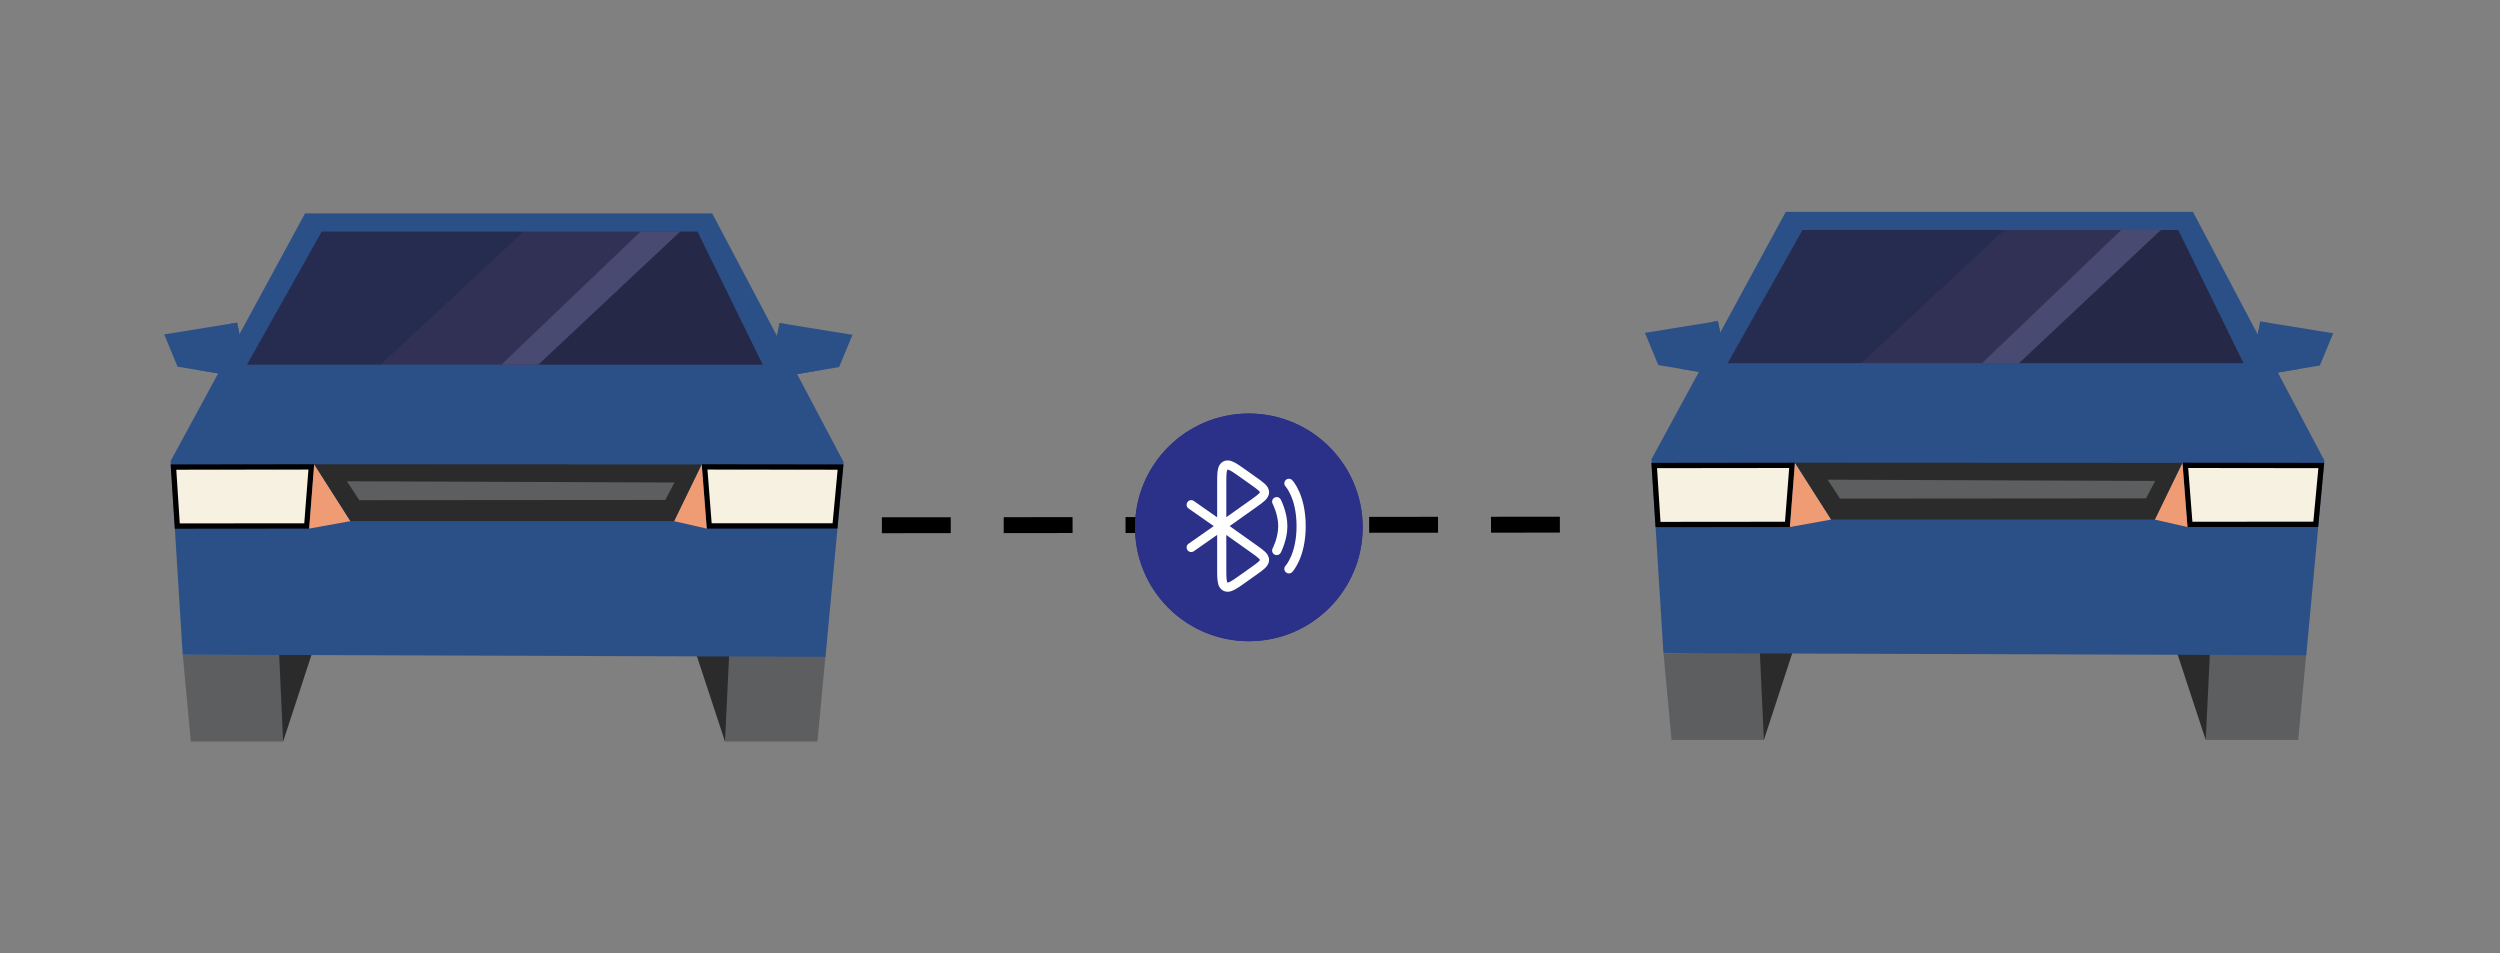 <svg width="472" height="180" viewBox="0 0 472 180" fill="none" xmlns="http://www.w3.org/2000/svg">
<rect x="0" y="0" width="472" height="180" fill="#808080" stroke="none"/>
<path d="M168.001 99.164L304.121 99.047" stroke="black" stroke-width="3" stroke-linecap="square" stroke-dasharray="10 13"/>
<path d="M146.107 71.358L158.423 69.307L160.949 63.214L147.181 60.986L146.045 66.612L143.951 68.569L146.107 71.358Z" fill="#2B5088"/>
<path d="M146.121 71.361L144.022 68.436L146.06 66.607L147.204 61.002L148.375 61.176L154.348 69.966L146.121 71.361Z" fill="#2B5088"/>
<path d="M31 63.135L33.526 69.228L45.842 71.279L47.998 68.49L45.904 66.533L44.767 60.907L31 63.135Z" fill="#2B5088"/>
<path d="M45.856 71.277L47.955 68.352L45.917 66.523L44.773 60.917L43.602 61.092L37.611 69.907L45.856 71.277Z" fill="#2B5088"/>
<path d="M34.51 123.65L36.025 140H53.456L57.057 123.475L34.51 123.65Z" fill="#5C5E5F"/>
<path d="M52.699 123.475L53.457 140L58.863 123.475H52.699Z" fill="#2A2B2A"/>
<path d="M136.877 140H154.334L155.85 123.827L133.302 123.65L136.877 140Z" fill="#5C5E5F"/>
<path d="M131.497 123.65L136.877 140L137.661 123.65H131.497Z" fill="#2A2B2A"/>
<path d="M57.585 40.295L32.218 87.03L34.49 123.604L36.196 123.61L155.857 124.002L159.282 87.256L134.468 40.295H57.585Z" fill="#2B5088"/>
<path d="M60.734 43.721L46.634 68.85H144.001L131.668 43.721L60.734 43.721Z" fill="#313156"/>
<path d="M60.766 43.721L46.634 68.849H71.872L98.856 43.721H60.766Z" fill="#0F2342" fill-opacity="0.3"/>
<path d="M131.705 43.721H128.407L101.144 68.85H144.001L131.705 43.721Z" fill="#0A1723" fill-opacity="0.3"/>
<path d="M101.632 68.85L128.406 43.721H120.929L94.662 68.85H101.632Z" fill="#494A72"/>
<path d="M33.469 99.321L32.751 88.183L58.776 88.152L57.906 99.299L33.469 99.321Z" fill="#F6F1E1" stroke="black"/>
<path d="M59.317 87.651L66.148 98.39L58.368 99.798L59.317 87.651Z" fill="#EF9C74"/>
<path d="M133.027 88.152L158.695 88.183L157.649 99.287L133.898 99.298L133.027 88.152Z" fill="#F6F1E1" stroke="black"/>
<path d="M132.486 87.651L127.237 98.39L133.435 99.798L132.486 87.651Z" fill="#EF9C74"/>
<path d="M132.457 87.685L59.326 87.649L66.186 98.389H127.277L132.457 87.685Z" fill="#2A2B2A"/>
<path d="M127.341 91.094L125.604 94.389L67.83 94.435L65.492 90.859L127.341 91.094Z" fill="#5C5E5F"/>
<path d="M425.671 71.062L437.987 69.011L440.513 62.919L426.745 60.69L425.609 66.316L423.515 68.274L425.671 71.062Z" fill="#2B5088"/>
<path d="M425.685 71.066L423.585 68.141L425.623 66.312L426.768 60.706L427.938 60.88L433.912 69.671L425.685 71.066Z" fill="#2B5088"/>
<path d="M310.564 62.84L313.09 68.933L325.406 70.983L327.562 68.195L325.468 66.237L324.331 60.612L310.564 62.84Z" fill="#2B5088"/>
<path d="M325.42 70.982L327.519 68.057L325.481 66.228L324.336 60.622L323.166 60.796L317.175 69.612L325.42 70.982Z" fill="#2B5088"/>
<path d="M314.073 123.355L315.589 139.705H333.02L336.621 123.179L314.073 123.355Z" fill="#5C5E5F"/>
<path d="M332.263 123.179L333.021 139.705L338.427 123.179H332.263Z" fill="#2A2B2A"/>
<path d="M416.441 139.705H433.898L435.414 123.532L412.866 123.355L416.441 139.705Z" fill="#5C5E5F"/>
<path d="M411.061 123.355L416.441 139.705L417.225 123.355H411.061Z" fill="#2A2B2A"/>
<path d="M337.149 40L311.782 86.734L314.054 123.309L315.76 123.315L435.421 123.707L438.846 86.961L414.031 40H337.149Z" fill="#2B5088"/>
<path d="M340.298 43.426L326.198 68.555H423.565L411.232 43.426L340.298 43.426Z" fill="#313156"/>
<path d="M340.33 43.426L326.198 68.554H351.436L378.42 43.426H340.33Z" fill="#0F2342" fill-opacity="0.3"/>
<path d="M411.269 43.426H407.971L380.708 68.555H423.565L411.269 43.426Z" fill="#0A1723" fill-opacity="0.3"/>
<path d="M381.196 68.555L407.969 43.426H400.493L374.226 68.555H381.196Z" fill="#494A72"/>
<path d="M313.033 99.026L312.315 87.888L338.34 87.857L337.47 99.003L313.033 99.026Z" fill="#F6F1E1" stroke="black"/>
<path d="M338.881 87.356L345.712 98.095L337.932 99.503L338.881 87.356Z" fill="#EF9C74"/>
<path d="M412.591 87.857L438.259 87.888L437.213 98.991L413.462 99.002L412.591 87.857Z" fill="#F6F1E1" stroke="black"/>
<path d="M412.05 87.356L406.801 98.095L412.999 99.503L412.05 87.356Z" fill="#EF9C74"/>
<path d="M412.02 87.389L338.89 87.353L345.75 98.094H406.841L412.02 87.389Z" fill="#2A2B2A"/>
<path d="M406.905 90.799L405.168 94.094L347.394 94.14L345.056 90.564L406.905 90.799Z" fill="#5C5E5F"/>
<g clip-path="url(#clip0_18_561)">
<path d="M257.275 99.567C257.275 87.698 247.653 78.075 235.784 78.075C223.914 78.075 214.292 87.698 214.292 99.567C214.292 111.437 223.914 121.059 235.784 121.059C247.653 121.059 257.275 111.437 257.275 99.567Z" fill="#2B3088"/>
<path d="M257.275 99.567C257.275 87.698 247.653 78.075 235.784 78.075C223.914 78.075 214.292 87.698 214.292 99.567C214.292 111.437 223.914 121.059 235.784 121.059C247.653 121.059 257.275 111.437 257.275 99.567Z" fill="#2B3088"/>
<path fill-rule="evenodd" clip-rule="evenodd" d="M235.171 88.688L237.284 90.189C237.907 90.631 238.451 91.017 238.831 91.381C239.235 91.768 239.599 92.262 239.599 92.937C239.599 93.611 239.235 94.106 238.831 94.493C238.451 94.856 237.907 95.243 237.284 95.685L232.156 99.326L237.284 102.968C237.907 103.41 238.451 103.797 238.831 104.16C239.235 104.547 239.599 105.042 239.599 105.716C239.599 106.39 239.235 106.885 238.831 107.272C238.451 107.635 237.907 108.022 237.284 108.464L235.171 109.965C234.329 110.562 233.619 111.067 233.03 111.367C232.43 111.673 231.698 111.903 230.966 111.529C230.231 111.153 229.992 110.423 229.894 109.758C229.797 109.106 229.797 108.237 229.797 107.21V100.987L225.393 104.071C225.001 104.345 224.462 104.25 224.188 103.858C223.914 103.467 224.009 102.928 224.401 102.654L229.154 99.326L224.401 95.999C224.009 95.725 223.914 95.186 224.188 94.795C224.462 94.403 225.001 94.308 225.393 94.582L229.797 97.665V91.514C229.797 91.49 229.797 91.466 229.797 91.443C229.797 90.416 229.797 89.547 229.894 88.895C229.992 88.23 230.231 87.5 230.966 87.124C231.698 86.749 232.43 86.98 233.03 87.286C233.619 87.586 234.329 88.091 235.171 88.688ZM231.527 101.001V107.139C231.527 108.256 231.529 108.994 231.605 109.504C231.641 109.751 231.687 109.881 231.721 109.945C231.736 109.974 231.747 109.985 231.747 109.985C231.747 109.985 231.748 109.986 231.753 109.989C231.758 109.991 231.761 109.992 231.761 109.992C231.763 109.992 231.778 109.994 231.811 109.99C231.886 109.979 232.02 109.941 232.244 109.826C232.706 109.591 233.312 109.163 234.226 108.514L236.231 107.091C236.921 106.6 237.358 106.287 237.635 106.022C237.767 105.897 237.825 105.815 237.851 105.768C237.869 105.735 237.869 105.724 237.869 105.717V105.715C237.869 105.709 237.869 105.697 237.851 105.664C237.825 105.617 237.767 105.535 237.635 105.41C237.358 105.145 236.921 104.832 236.231 104.341L231.527 101.001ZM231.527 97.652V91.514C231.527 90.397 231.529 89.659 231.605 89.149C231.641 88.902 231.687 88.772 231.721 88.707C231.736 88.679 231.747 88.668 231.747 88.668C231.747 88.668 231.748 88.667 231.753 88.664C231.758 88.661 231.761 88.661 231.761 88.661C231.763 88.661 231.778 88.659 231.811 88.663C231.886 88.674 232.02 88.712 232.244 88.826C232.706 89.062 233.312 89.49 234.226 90.139L236.231 91.562C236.921 92.052 237.358 92.366 237.635 92.631C237.767 92.756 237.825 92.838 237.851 92.885C237.869 92.918 237.869 92.929 237.869 92.936V92.938C237.869 92.944 237.869 92.956 237.851 92.989C237.825 93.036 237.767 93.117 237.635 93.243C237.358 93.508 236.921 93.821 236.231 94.311L231.527 97.652ZM242.75 90.629C243.096 90.299 243.643 90.312 243.973 90.658L243.375 91.227C243.973 90.658 243.973 90.658 243.973 90.658L243.974 90.66L243.976 90.662L243.98 90.666L243.99 90.677C243.998 90.686 244.008 90.697 244.02 90.711C244.044 90.738 244.076 90.775 244.115 90.823C244.193 90.918 244.298 91.054 244.42 91.232C244.665 91.589 244.98 92.115 245.291 92.824C245.915 94.243 246.517 96.38 246.517 99.326C246.517 102.273 245.915 104.409 245.291 105.829C244.98 106.537 244.665 107.064 244.42 107.421C244.298 107.599 244.193 107.735 244.115 107.83C244.076 107.878 244.044 107.915 244.02 107.942C244.008 107.956 243.998 107.967 243.99 107.976L243.98 107.987L243.976 107.991L243.974 107.993C243.974 107.993 243.973 107.995 243.375 107.425L243.973 107.995C243.643 108.34 243.096 108.354 242.75 108.024C242.405 107.696 242.391 107.152 242.716 106.806L242.719 106.803L242.718 106.804L242.716 106.806L242.724 106.797C242.734 106.786 242.751 106.766 242.775 106.736C242.824 106.677 242.9 106.579 242.993 106.442C243.181 106.169 243.443 105.736 243.708 105.133C244.237 103.93 244.788 102.03 244.788 99.326C244.788 96.623 244.237 94.723 243.708 93.52C243.443 92.916 243.181 92.484 242.993 92.21C242.9 92.073 242.824 91.976 242.775 91.917C242.751 91.887 242.734 91.867 242.724 91.856L242.716 91.847L242.718 91.849L242.719 91.85M242.75 90.629C242.405 90.957 242.391 91.501 242.716 91.847L242.75 90.629ZM240.637 93.949C241.06 93.726 241.583 93.889 241.805 94.311L241.04 94.714C241.805 94.311 241.805 94.311 241.805 94.311L241.806 94.313L241.808 94.316L241.812 94.323L241.824 94.348C241.835 94.368 241.849 94.397 241.867 94.434C241.903 94.507 241.952 94.611 242.011 94.743C242.128 95.006 242.282 95.38 242.436 95.835C242.741 96.735 243.058 97.987 243.058 99.326C243.058 100.665 242.741 101.917 242.436 102.818C242.282 103.273 242.128 103.647 242.011 103.91C241.952 104.042 241.903 104.146 241.867 104.219C241.849 104.256 241.835 104.285 241.824 104.305L241.812 104.33L241.808 104.337L241.806 104.34L241.806 104.341C241.806 104.341 241.805 104.342 241.04 103.939L241.806 104.341C241.583 104.764 241.06 104.927 240.637 104.704C240.215 104.482 240.053 103.96 240.274 103.537M240.275 103.536L240.282 103.522C240.288 103.509 240.299 103.489 240.312 103.461C240.34 103.405 240.38 103.319 240.43 103.207C240.529 102.984 240.663 102.659 240.798 102.263C241.069 101.463 241.328 100.409 241.328 99.326C241.328 98.244 241.069 97.19 240.798 96.39C240.663 95.994 240.529 95.669 240.43 95.445C240.38 95.334 240.34 95.248 240.312 95.192C240.299 95.164 240.288 95.143 240.282 95.131L240.275 95.118L240.275 95.117C240.052 94.694 240.215 94.171 240.637 93.949" fill="white"/>
</g>
<defs>
<clipPath id="clip0_18_561">
<rect width="42.984" height="42.984" fill="white" transform="translate(214.292 78.075)"/>
</clipPath>
</defs>
</svg>
